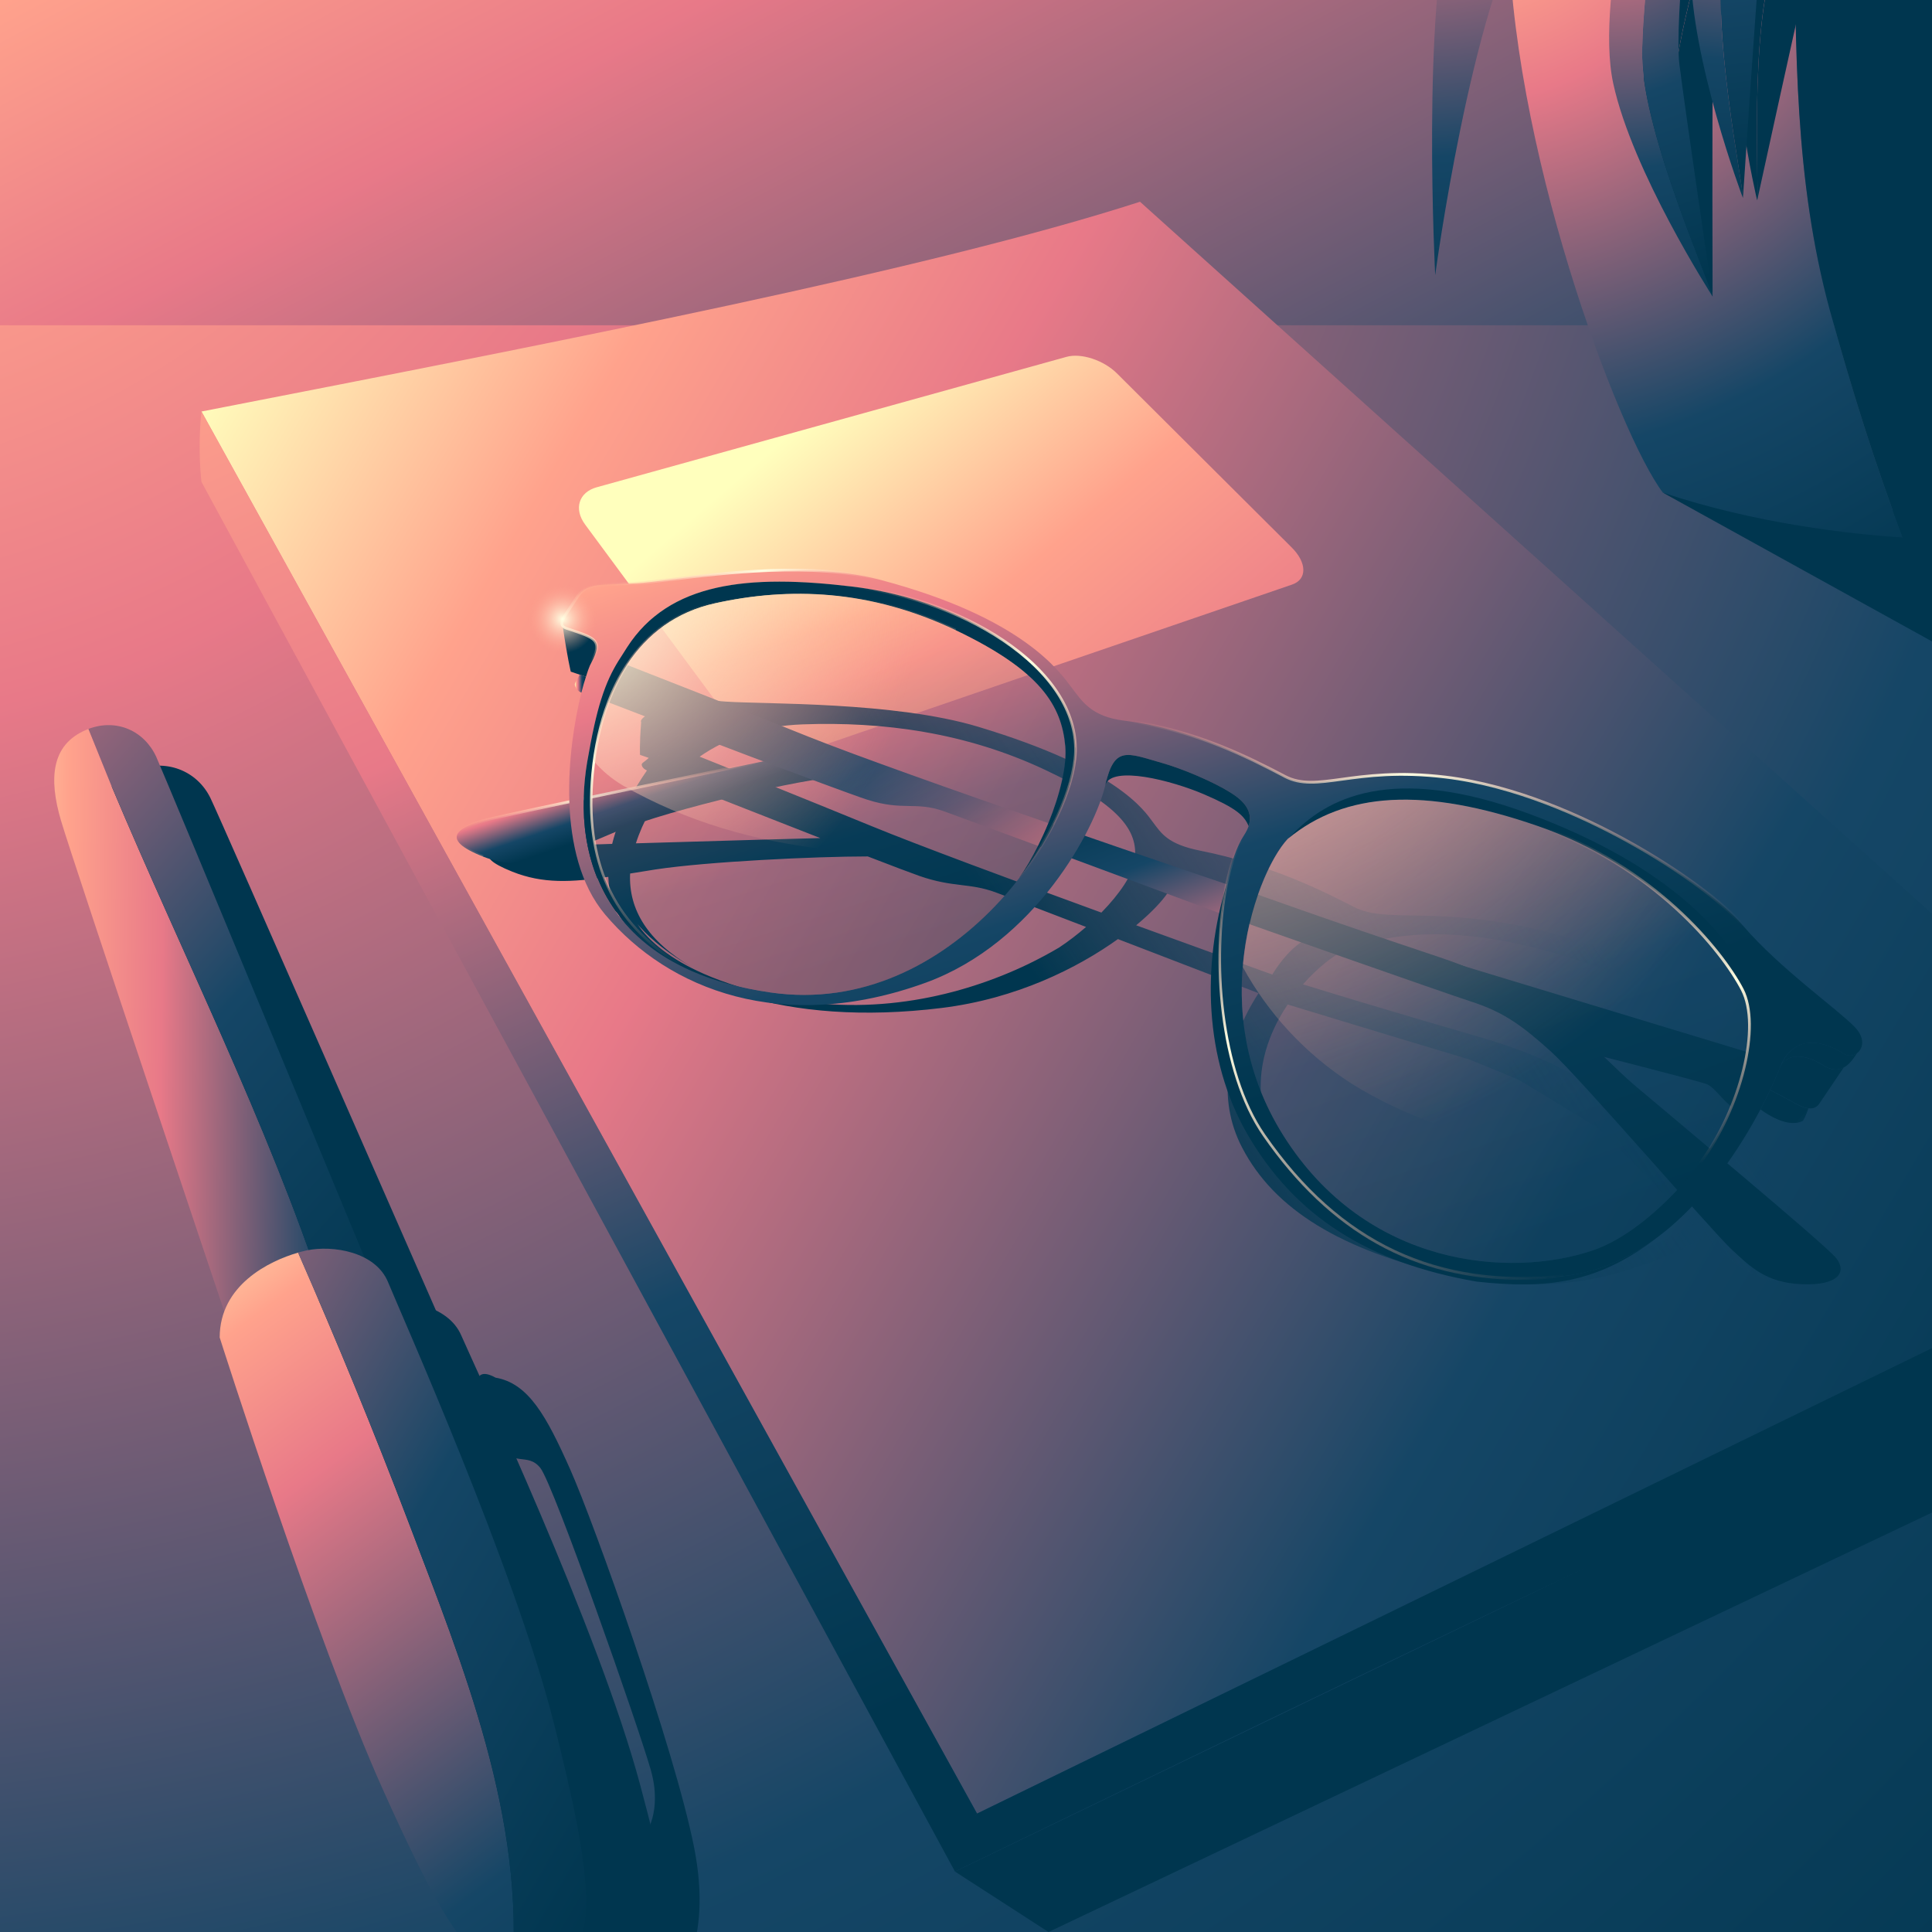 <?xml version="1.0" encoding="utf-8"?>
<!-- Generator: Adobe Illustrator 19.0.0, SVG Export Plug-In . SVG Version: 6.00 Build 0)  -->
<svg version="1.1" id="Layer_1" xmlns="http://www.w3.org/2000/svg" xmlns:xlink="http://www.w3.org/1999/xlink" x="0px" y="0px"
	 width="1400px" height="1400px" viewBox="0 0 1400 1400" enable-background="new 0 0 1400 1400" xml:space="preserve">
<rect x="0" y="0" width="1400" height="1400" fill="#808080" stroke="none"/>
<g id="XMLID_1_">
	<radialGradient id="XMLID_40_" cx="-177" cy="-203" r="2649.475" gradientUnits="userSpaceOnUse">
		<stop  offset="0" style="stop-color:#FFFFBD"/>
		<stop  offset="0.141" style="stop-color:#FFA28C"/>
		<stop  offset="0.277" style="stop-color:#E87988"/>
		<stop  offset="0.644" style="stop-color:#154666"/>
		<stop  offset="0.925" style="stop-color:#00364F"/>
	</radialGradient>
	<rect id="XMLID_402_" fill="url(#XMLID_40_)" width="1400" height="1400"/>
	<polygon id="XMLID_400_" fill="#00364F" points="1400,371.9 1400,464.8 1205,357 	"/>
	<g id="XMLID_377_">
		<defs>
			<rect id="XMLID_376_" width="1400" height="1400"/>
		</defs>
		<clipPath id="XMLID_41_">
			<use xlink:href="#XMLID_376_"  overflow="visible"/>
		</clipPath>
		<linearGradient id="XMLID_42_" gradientUnits="userSpaceOnUse" x1="387.005" y1="-477.886" x2="1194.086" y2="1058.268">
			<stop  offset="0" style="stop-color:#FFFFBD"/>
			<stop  offset="0.141" style="stop-color:#FFA28C"/>
			<stop  offset="0.277" style="stop-color:#E87988"/>
			<stop  offset="0.644" style="stop-color:#154666"/>
			<stop  offset="0.925" style="stop-color:#00364F"/>
		</linearGradient>
		<rect id="XMLID_38_" clip-path="url(#XMLID_41_)" fill="url(#XMLID_42_)" width="1400" height="235.7"/>
		<g id="XMLID_17_" clip-path="url(#XMLID_41_)">
			<g id="XMLID_241_">
				<g id="XMLID_27_">
					<path id="XMLID_28_" fill="#00364F" d="M359.1,998.3c23.8,4.1,36.8,27.6,54.1,66.5c17.3,38.9,75.7,202.5,89.8,274
						c14.1,71.6-14,99.2-14,99.2l-21.7-108.4c0,0,13-16.4,4.3-47s-70.3-206.5-80-218.8s-20.6,1-32.5-19.4
						C347.2,1023.8,335.5,985.1,359.1,998.3z"/>
				</g>
				<path id="XMLID_24_" fill="#00364F" d="M320.2,959.4c0,0-161.1-367.7-167.7-381.1c-9.7-19.9-32.5-29.1-55.2-19.9
					c-27,10.9-29.2,35.8-19.5,67.1s136.3,387.1,136.3,387.1L320.2,959.4z"/>
				<path id="XMLID_21_" fill="#00364F" d="M202.3,1008.5c0-42.9,47.6-60.3,68.1-64.4s54.1,1,63.8,23.5
					c9.7,22.5,99.5,212.7,129.8,326.2c30.3,113.5,40,174.9-7.6,187.1s-74.6-28.6-126.6-138C278,1233.4,202.3,1008.5,202.3,1008.5z"
					/>
			</g>
			<linearGradient id="XMLID_43_" gradientUnits="userSpaceOnUse" x1="108.399" y1="341.515" x2="1648.822" y2="1250.47">
				<stop  offset="0" style="stop-color:#FFFFBD"/>
				<stop  offset="0.141" style="stop-color:#FFA28C"/>
				<stop  offset="0.277" style="stop-color:#E87988"/>
				<stop  offset="0.644" style="stop-color:#154666"/>
				<stop  offset="0.925" style="stop-color:#00364F"/>
			</linearGradient>
			<path id="XMLID_3_" fill="url(#XMLID_43_)" d="M146,298.2l562,1016l919-448l-800.9-720C673.9,195.3,410.1,246.7,146,298.2z"/>
			
				<linearGradient id="XMLID_44_" gradientUnits="userSpaceOnUse" x1="543.989" y1="381.949" x2="1105.599" y2="1622.315" gradientTransform="matrix(0.791 -0.151 0.505 0.727 -57.546 124.775)">
				<stop  offset="0" style="stop-color:#FFFFBD"/>
				<stop  offset="0.141" style="stop-color:#FFA28C"/>
				<stop  offset="0.277" style="stop-color:#E87988"/>
				<stop  offset="0.644" style="stop-color:#154666"/>
				<stop  offset="0.925" style="stop-color:#00364F"/>
			</linearGradient>
			<path id="XMLID_453_" fill="url(#XMLID_44_)" d="M936.3,423.6L578.2,546.3c-13.8,4.7-33.2-2.5-43.1-15.9L424,380.1
				c-8.4-11.4-4.6-23.4,8.4-27l340.4-94.5c10.6-3,27,2.4,36.6,12l126.4,125.9C947.1,407.6,947.4,419.8,936.3,423.6z"/>
			<linearGradient id="XMLID_45_" gradientUnits="userSpaceOnUse" x1="161.849" y1="242.353" x2="653.824" y2="1335.798">
				<stop  offset="0" style="stop-color:#FFA28C"/>
				<stop  offset="0.277" style="stop-color:#E87988"/>
				<stop  offset="0.644" style="stop-color:#154666"/>
				<stop  offset="0.925" style="stop-color:#00364F"/>
			</linearGradient>
			<path id="XMLID_8_" fill="url(#XMLID_45_)" d="M146,298.2c-3,28,0,51,0,51l546,1007c4-22,16-42,16-42L146,298.2z"/>
			<path id="XMLID_10_" fill="#00364F" d="M692,1356.2c0,0,447-217,481-231s444.7-215.5,444.7-215.5l9.3-43.5l-919,448
				C708,1314.2,688,1338.2,692,1356.2z"/>
			<g id="XMLID_96_">
				<path id="XMLID_11_" fill="#00364F" d="M304.2,959.1c22,4,34,27,50,65s70,198,83,268s-13,97-13,97l-20-106c0,0,12-16,4-46
					s-65-202-74-214s-19,1-30-19S282.4,946.2,304.2,959.1z"/>
				<linearGradient id="XMLID_46_" gradientUnits="userSpaceOnUse" x1="-118.976" y1="747.318" x2="591.024" y2="757.318">
					<stop  offset="0.109" style="stop-color:#FFFFBD"/>
					<stop  offset="0.235" style="stop-color:#FFA28C"/>
					<stop  offset="0.332" style="stop-color:#E87988"/>
					<stop  offset="0.503" style="stop-color:#154666"/>
					<stop  offset="0.925" style="stop-color:#00364F"/>
				</linearGradient>
				<path id="XMLID_304_" fill="url(#XMLID_46_)" d="M64.1,528.2c-0.6,0.2-1.3,0.5-1.9,0.8c-25,10.7-27,35.1-18,65.6
					c9,30.6,126,378.6,126,378.6l64.8-34.4C193.4,812.7,132.8,693.3,81,570C75.3,556.1,69.7,542.1,64.1,528.2z"/>
				<linearGradient id="XMLID_47_" gradientUnits="userSpaceOnUse" x1="-286.141" y1="325.864" x2="411.859" y2="955.864">
					<stop  offset="0" style="stop-color:#FFFFBD"/>
					<stop  offset="0.141" style="stop-color:#FFA28C"/>
					<stop  offset="0.277" style="stop-color:#E87988"/>
					<stop  offset="0.644" style="stop-color:#154666"/>
					<stop  offset="0.925" style="stop-color:#00364F"/>
				</linearGradient>
				<path id="XMLID_308_" fill="url(#XMLID_47_)" d="M113.2,548.4c-8.7-18.9-28.8-27.9-49.1-20.2c5.6,13.9,11.3,27.9,16.9,41.8
					c51.8,123.3,112.4,242.7,154,368.7l33.2-17.6C268.2,921.1,119.2,561.5,113.2,548.4z"/>
				<linearGradient id="XMLID_48_" gradientUnits="userSpaceOnUse" x1="75.586" y1="883.482" x2="583.586" y2="1577.482">
					<stop  offset="0" style="stop-color:#FFFFBD"/>
					<stop  offset="0.141" style="stop-color:#FFA28C"/>
					<stop  offset="0.277" style="stop-color:#E87988"/>
					<stop  offset="0.644" style="stop-color:#154666"/>
					<stop  offset="0.925" style="stop-color:#00364F"/>
				</linearGradient>
				<path id="XMLID_306_" fill="url(#XMLID_48_)" d="M296,1103c-25.2-66.3-51.9-131.2-80-195.3c-20.9,6-56.8,23.5-56.8,61.5
					c0,0,70,220,118,327c38.9,86.7,62.7,129.4,93.7,136.1C380.8,1317.7,335.8,1207.7,296,1103z"/>
				<linearGradient id="XMLID_49_" gradientUnits="userSpaceOnUse" x1="-254.53" y1="838.328" x2="565.47" y2="1316.328">
					<stop  offset="0" style="stop-color:#FFFFBD"/>
					<stop  offset="0.141" style="stop-color:#FFA28C"/>
					<stop  offset="0.277" style="stop-color:#E87988"/>
					<stop  offset="0.644" style="stop-color:#154666"/>
					<stop  offset="0.925" style="stop-color:#00364F"/>
				</linearGradient>
				<path id="XMLID_307_" fill="url(#XMLID_49_)" d="M401.2,1248.1c-28-111-111-297-120-319s-40-27-59-23c-1.8,0.4-3.9,0.9-6.2,1.5
					c28,64.2,54.8,129.1,80,195.3c39.8,104.7,84.8,214.7,74.9,329.2c7.3,1.6,15,1.2,23.3-1.1
					C438.2,1419.1,429.2,1359.1,401.2,1248.1z"/>
			</g>
			<linearGradient id="XMLID_50_" gradientUnits="userSpaceOnUse" x1="1100.582" y1="584.984" x2="779.582" y2="802.984">
				<stop  offset="0" style="stop-color:#154666;stop-opacity:0"/>
				<stop  offset="0.925" style="stop-color:#00364F"/>
			</linearGradient>
			<path id="XMLID_622_" fill="url(#XMLID_50_)" d="M1369.5,828.3c-10.2-10.3-47.4-35.3-68.4-59.5c-20.9-24.2-109.6-80.4-199.9-98
				c-66.8-13-97.7-2.2-119.9-13.5c-22.2-11.3-59.2-30.4-111.7-40.9c-23.6-4.7-28.1-12.6-34.2-20.7c-6.1-8.1-25.1-38.5-126.7-69.1
				c-61-18.3-154.2-16.2-182.8-18.2s-36.9-4.7-47.1,2.7c-8.2,6-15.6,9.6-14.2,12.3l0,0c-1.3,16.5-0.8,23.6-0.8,23.6l6.3,2.2
				c-4,3.8-5.7,3.6-4.9,5.8c0.8,2.2,3.6,3.3,3.6,3.3c2-2.9,4-5.4,5.7-7.6c0.3-0.3,0.6-0.7,0.8-1c0.2-0.2,0.4-0.4,0.5-0.6
				c0.3-0.4,0.7-0.8,1-1.1c0.2-0.3,0.4-0.5,0.7-0.7c0.5-0.5,1-1,1.4-1.5c0.1-0.1,0.2-0.2,0.3-0.3c0.5-0.5,1-0.9,1.4-1.3
				c4-3.3,6.1-5.7,6.5-7.7c-0.4,2-2.5,4.4-6.5,7.7c-0.4,0.4-0.9,0.8-1.4,1.3c-0.1,0.1-0.2,0.2-0.3,0.3c-0.4,0.4-0.9,0.9-1.4,1.5
				c-0.2,0.2-0.4,0.5-0.7,0.7c-0.3,0.4-0.7,0.7-1,1.1c-0.2,0.2-0.3,0.4-0.5,0.6c-0.3,0.3-0.5,0.6-0.8,1c-1.8,2.1-3.7,4.7-5.7,7.6
				c-9.1,12.9-20.1,32.6-25.2,53.2c-33.5,1-61.1,1.9-67.2,2.3c-17.9,1.2-36.6,5.2-5.3,17.8c22.4,9,43.3,7.7,69.7,3.8
				c0.4,12.6,4,24.7,12.8,35c36.2,42.5,114.5,74.1,228.8,60c54.3-6.7,98.5-29,127.7-49.9c38.8,14.9,80.1,30.8,101.9,39.2
				c-23,35.3-30.6,76.1-11.9,111.9c23.4,45,71.5,74.1,149.4,92.2c50.7,9.4,90.2,11,141.9-7.4c0,0,0.1,0,0.1,0
				c0.2-0.1,0.3-0.1,0.5-0.2c16-5.5,30.8-12.4,44.1-19.8c6.6,6.6,11.5,11.4,13.8,13.3c11.5,9.4,21.1,18.4,48.7,20.4
				c27.6,2,36-4.7,29.7-12.1c-3.1-3.6-29.3-23.2-57.5-44c6.1-4.5,11.5-8.8,16.2-12.7c0,0,0,0,0,0c13,9.1,23.7,10.6,30,9.2
				c2.1-1.5,4.2-3.7,5.8-5.7c3,0.6,5.8,0.4,8.5-1.2l23.9-16.2l0,0c5.3-1.2,9.5-4.3,12.1-6.1c0,0,0,0,0,0c0,0,0,0,0,0
				C1372.5,839.7,1375.9,834.7,1369.5,828.3z M465.2,599.5c5.7-12.7,13.1-24.2,22.3-34.2c0,0,0,0,0,0c21,8.3,66.6,26.3,106.9,42
				c-0.3,0-72.2,1.9-133.6,3.8C462,607.3,463.5,603.4,465.2,599.5z M787,671.7c-6.1,5.3-12.7,10.4-19.5,14.9
				c-6.9,4.1-14.4,8.1-22.2,11.9l0,0c0,0,0,0,0,0c-48.5,23.4-112.9,38.4-179.6,24.3c-22.2-4.7-40.6-10.5-55.6-17.1
				c-23.9-10.5-39.3-22.9-48.3-36.2c0.7,0.8,1.4,1.7,2.2,2.5c8.7,9.6,20.9,19.4,37.7,29c-32.4-19-46.3-41.9-45.1-68
				c5.9-1,12.2-2,18.7-3c36.9-5.6,115-9.4,153.5-9.4c17.8,6.9,31.7,12.1,37.6,14.2c24.6,8.5,35.8,4.8,55,11.8
				C727.9,649.1,754.8,659.3,787,671.7C787,671.7,787,671.7,787,671.7C787,671.7,787,671.7,787,671.7z M822.1,624.4
				c-1.5,9.6-10.8,23.4-24,36.9c0,0,0,0,0,0c-64.2-23.4-134.3-49.4-166.6-62.7c-52.5-21.5-104.3-42.3-124.5-50.3
				c19.8-13.8,44.7-22.3,74.7-23.4c58.1-2.1,118,5.8,175.7,33C815.1,585,825.2,604.1,822.1,624.4z M823.3,670.5
				c11.2-9.3,19-17.7,22.9-23.6c0,0,0,0,0,0c7.8-9.1,50.1,3.3,72.2,12.8c22.1,9.5,26.7,13.8,28.5,19.4c1.1-1.3,1.8-2.5,2.1-3.8
				c-0.3,1.2-1,2.5-2.1,3.8c-1.1,1.3-2.7,2.7-4.7,4.1c-7.1,5-14.1,13-20.2,22.9c0,0,0,0,0,0.1c0,0,0,0,0,0c0,0,0,0,0-0.1
				c0,0,0,0,0,0.1C905.7,700.3,867.5,686.6,823.3,670.5z M914.2,720.6C914.2,720.6,914.2,720.6,914.2,720.6
				c-3.4,7.2-6.3,15-8.6,23.1C907.9,735.6,910.8,727.8,914.2,720.6z M1221.5,890.4c0,0-0.1,0-0.1,0.1c-3.6,1.9-7.3,3.8-11,5.6
				c-0.1,0-0.2,0.1-0.2,0.1c-23.4,11.3-48,19.5-69.5,21.8c-65.8,7-171.4-10.2-213.6-82.5c-23.8-40.7-12.8-79.7,6-107.6
				c0.1,0,85.3,26,131.6,39.8c20.3,8.3,35.2,14.4,35.7,14.7c1.4,0.7,55.8,33.9,55.8,33.9s0.4,0.1,1.2,0.4
				c18.9,18.3,48.7,49.3,69.7,70.7C1225.2,888.4,1223.3,889.4,1221.5,890.4z M1258.2,865c-15.9-11.6-31.4-22.9-42.8-31.3
				c17.8,5.3,33.2,10,35.5,10.9c4.9,2,9.8,9.6,15,13C1263.4,860.2,1260.8,862.6,1258.2,865z M1291.3,818.7
				c-1.2,4.2-3.2,8.7-5.7,13.3l-127.3-42.2c-19.3-12.9-46-26.7-86-38.3c-64.5-18.7-111.7-33.1-128.1-38.2
				c10.5-12,21.8-20.7,30.1-24.8c49.6-18.8,109.5-14.8,188.6,14.1c79.1,28.9,118.3,75.6,128.1,97.9
				C1293.3,805.6,1293.2,811.8,1291.3,818.7z"/>
			<g id="XMLID_595_">
				<g id="XMLID_517_">
					<path id="XMLID_6_" fill="#00364F" d="M905.4,669.7c0,0,138.6,48.9,161.6,56.4s36.5,17.5,57,36s117,130.5,130.5,143
						s25,24.6,51.5,25.5c26.5,1,32.5-9,24.5-19s-124.7-107-147-126c-24-20.4-58-64.5-140.5-92s-137.6-47.5-137.6-47.5V669.7z"/>
					<linearGradient id="XMLID_51_" gradientUnits="userSpaceOnUse" x1="461.117" y1="544.798" x2="477.784" y2="594.131">
						<stop  offset="0" style="stop-color:#FFFFBD"/>
						<stop  offset="0.141" style="stop-color:#FFA28C"/>
						<stop  offset="0.277" style="stop-color:#E87988"/>
						<stop  offset="0.644" style="stop-color:#154666"/>
						<stop  offset="0.925" style="stop-color:#00364F"/>
					</linearGradient>
					<path id="XMLID_7_" fill="url(#XMLID_51_)" d="M553.1,551.7c0,0-186.6,38.5-203.1,43s-33,13,0,26s57.5-2,97.5-18.5
						s137.5-38.5,159-39s4.5-10,3-11.5S553.1,551.7,553.1,551.7z"/>
					<g id="XMLID_795_">
						<linearGradient id="XMLID_52_" gradientUnits="userSpaceOnUse" x1="329.947" y1="586.143" x2="553.298" y2="586.143">
							<stop  offset="4.926108e-003" style="stop-color:#FFA88F;stop-opacity:0"/>
							<stop  offset="0.458" style="stop-color:#FFFFE3"/>
							<stop  offset="1" style="stop-color:#FFA28C;stop-opacity:0"/>
						</linearGradient>
						<path id="XMLID_39_" fill="url(#XMLID_52_)" d="M349.6,621.6c-13.5-5.3-20-10.3-19.7-15.3c0.3-4.8,6.9-9,19.8-12.6
							c16.3-4.5,201.3-42.6,203.2-43l0.4,2c-1.9,0.4-186.8,38.5-203,43c-11.6,3.2-18.1,7-18.3,10.7c-0.1,2.7,2.9,7.3,18.4,13.4
							L349.6,621.6z"/>
					</g>
					<linearGradient id="XMLID_53_" gradientUnits="userSpaceOnUse" x1="879.582" y1="769.506" x2="794.249" y2="548.839">
						<stop  offset="0" style="stop-color:#FFFFBD"/>
						<stop  offset="0.141" style="stop-color:#FFA28C"/>
						<stop  offset="0.277" style="stop-color:#E87988"/>
						<stop  offset="0.644" style="stop-color:#154666"/>
						<stop  offset="0.925" style="stop-color:#00364F"/>
					</linearGradient>
					<path id="XMLID_29_" fill="url(#XMLID_53_)" d="M899.9,667.7c0,0-82.2-30.5-145.6-54c-0.7-0.2-1.3-0.5-2-0.7
						c2.7-5.4,5.2-10.9,7.5-16.5c1.1,0.4,2.3,0.8,3.4,1.2c70.7,24.5,133.5,45.8,134.3,46C899,644.2,899.9,667.7,899.9,667.7z"/>
					<path id="XMLID_9_" fill="#00364F" d="M1275.7,765.3L919.5,657.2c0,0,157,63,158.5,63.8s62,39.2,62,39.2s91,23,97,25.5
						s14.2,15.7,20.6,17.6"/>
					<linearGradient id="XMLID_54_" gradientUnits="userSpaceOnUse" x1="737.204" y1="234.742" x2="933.694" y2="842.211">
						<stop  offset="0" style="stop-color:#FFFFBD"/>
						<stop  offset="0.141" style="stop-color:#FFA28C"/>
						<stop  offset="0.277" style="stop-color:#E87988"/>
						<stop  offset="0.644" style="stop-color:#154666"/>
						<stop  offset="0.925" style="stop-color:#00364F"/>
					</linearGradient>
					<path id="XMLID_127_" fill="url(#XMLID_54_)" d="M1344,744.2c-12.5-13-54.5-42.5-81-73.5s-125.7-96.7-215.5-107.5
						c-66.5-8-92.5,12-116.5-0.5s-64.2-33.8-116.5-40.5c-23.5-3-30-13.5-38-24s-34.4-50.5-138.5-78c-62.5-16.5-149.5,0.9-177,2.5
						s-36-1-43.5,11c-6.1,9.7-12,16-9.9,19.5c0.5,0.8,1.4,1.5,2.9,2c20.5,7,27,8,18,25c-0.3,0.6-0.6,1.3-1,2
						c-0.1,0.2-0.1,0.3-0.2,0.5c-0.3,0.7-0.6,1.4-0.9,2.3c-0.1,0.4-0.3,0.8-0.4,1.1c-0.2,0.6-0.4,1.2-0.6,1.8
						c-0.1,0.3-0.2,0.6-0.3,1c-0.2,0.5-0.3,1-0.5,1.5c-1.1,3.3-2.2,7.2-3.3,11.5c-9.9,39.4-19.1,117.7,17.2,160.8
						c46,54.5,128.5,87,232,49.5c80-29,123.4-112.2,130.5-143.5c6.5-28.5,15.8-23,40.5-16c16,4.5,38,14,50,21.5
						c10,6.3,16.8,13.8,13.3,24.4c-0.7,2.1-1.8,4.3-3.3,6.6c-5.3,8.1-9.6,20.5-12.6,35.5c-10.4,51.8-5.6,134.8,27.1,182
						c48.5,70,116,113,217,102c26-2.8,48.9-13.7,68.4-28.4c0.1-0.1,0.3-0.2,0.4-0.3c34.9-26.4,59.5-65,73.9-92.1c2.7-5.1,5-9.8,7-14
						c1.9-4,3.5-7.6,4.7-10.4v0c1.6-3.7,2.6-6.2,3-7.3c1.9-4.8,5.8-11,12.5-14.3c1.9-1,4.1-1.7,6.5-2c3.4-0.5,7.2-0.3,11.6,0.8
						c4.5,1.2,9.6,3.4,15.4,7c3,1.9,6.5,1.4,9.2-0.5c0,0,0,0,0,0C1350.1,759.9,1351.8,752.3,1344,744.2z M779,550.2
						c-1.5,13.5-6.9,30.1-15.8,47.5c-2.7,5.3-5.7,10.6-9,16c-4.8,7.8-10.2,15.6-16.2,23.3c-5.4,6.9-11.2,13.7-17.5,20.2l0,0
						c0,0,0,0,0,0c-39.1,40.5-95.4,71.6-162,62c-22.2-3.2-41.1-8.5-57.1-15.5c-25.4-11.1-43.3-26.3-55.6-43.6
						c-23.4-33-26.1-73.6-20.3-107.8c3.5-20.3,6.7-34.6,10.1-45.3c4-12.7,8-20.5,12.3-27.6c2.1-3.4,4.3-6.6,6.5-10.2
						c30.5-47.4,88-53.1,163.5-44C702.9,435.4,786,488.2,779,550.2z M1232,842.8C1232,842.8,1232,842.8,1232,842.8
						c-3.2,4.1-6.4,8-9.8,11.9c0,0-0.1,0.1-0.1,0.1c-2.9,3.3-5.8,6.5-8.8,9.6c-0.1,0.1-0.1,0.1-0.2,0.2
						c-18.8,19.6-39.7,35-59.2,41.6c-59.9,20.1-164,12-224-83.5c-57.5-91.4-18.9-191.1,3.2-214.8c41.3-34.2,98.8-37.8,181.3-9.3
						s132.5,88.6,148,118.6C1276.5,744.3,1261.2,803.3,1232,842.8z"/>
					<path id="XMLID_15_" fill="#00364F" d="M904.8,598.6c-3.2-7.6-8.8-12.9-32.3-23c-23.5-10.1-66.7-21.1-71.5-6.9
						c6.5-28.5,15.8-23,40.5-16c16,4.5,38,14,50,21.5C901.5,580.4,908.3,588,904.8,598.6z"/>
					<path id="XMLID_12_" fill="#00364F" d="M1232,842.8c29.1-39.5,44.5-98.5,30.5-125.6c-15.5-30-65.5-90-148-118.6
						s-140-24.9-181.3,9.3c0,0,0,0,0,0c1-1,1.9-1.9,2.8-2.7c24.5-26,71.6-52.7,172-15.5s154.9,91.1,166.5,142
						C1281,760.2,1261.2,805.2,1232,842.8z"/>
					<path id="XMLID_13_" fill="#00364F" d="M1201.4,896.3c-43.5,34-81.1,37.9-131.4,32.4c-78.3-13.6-131.7-47.2-166.3-107.2
						c-31.2-54.1-32.7-122.3-14.8-180.8c-10.4,51.8-5.6,134.8,27.1,182c48.5,70,116,113,217,102C1159,921.8,1181.9,911,1201.4,896.3
						z"/>
					<path id="XMLID_32_" fill="#00364F" d="M428.5,480.2c-0.3,0.6-0.6,1.3-1,2c-0.1,0.2-0.1,0.3-0.2,0.5c-0.3,0.7-0.6,1.5-0.9,2.3
						c-0.1,0.4-0.3,0.8-0.4,1.1c-0.2,0.6-0.4,1.1-0.6,1.8c-0.1,0.3-0.2,0.6-0.3,1c-0.2,0.5-0.3,1-0.5,1.5l-4.5-1.5l-6.5-2.2
						c0,0-2.5-10-5.9-33.5c0.5,0.8,1.4,1.5,2.9,2C431,462.2,437.5,463.2,428.5,480.2z"/>
					<path id="XMLID_26_" fill="#00364F" d="M1345.7,763.1c-1.9,2.9-5,8-9.7,10.5c-3.7,2-8.5,2.3-14.5-1.5c-13.5-8.5-25.5-8.9-31,0
						c1.9-4.8,5.8-11,12.5-14.3c1.9-1,4.1-1.7,6.5-2c3.4-0.5,7.2-0.3,11.6,0.9c4.5,1.2,9.6,3.4,15.4,7
						C1339.5,765.5,1343,765.1,1345.7,763.1z"/>
					<linearGradient id="XMLID_55_" gradientUnits="userSpaceOnUse" x1="745.279" y1="728.471" x2="538.279" y2="477.471">
						<stop  offset="0" style="stop-color:#FFFFBD"/>
						<stop  offset="0.141" style="stop-color:#FFA28C"/>
						<stop  offset="0.277" style="stop-color:#E87988"/>
						<stop  offset="0.644" style="stop-color:#154666"/>
						<stop  offset="0.925" style="stop-color:#00364F"/>
					</linearGradient>
					<path id="XMLID_20_" fill="url(#XMLID_55_)" d="M759.8,596.5c-2.3,5.5-4.8,11-7.5,16.5c-33.8-12.5-61.9-22.8-68.8-25.3
						c-20-7-29.5,0-55-8.2c-21.4-6.9-147.5-55.1-187.7-70.6c3.7-9.8,8.1-18.9,13.5-27.1c21.2,8.3,75.8,29.6,131.2,51.9
						C619.7,547.4,692.9,573.3,759.8,596.5z"/>
					<path id="XMLID_25_" fill="#00364F" d="M1336,773.6l-17.9,26.5c-2.1,2.7-4.7,3.4-7.7,3c-4.3-0.5-9.2-3.4-13.9-6
						c-5.2-2.9-10.6-5.7-13.8-7.3c1.9-4,3.5-7.6,4.7-10.4v0c1.6-3.7,2.6-6.2,3-7.3c5.5-8.9,17.5-8.5,31,0
						C1327.5,775.9,1332.2,775.6,1336,773.6L1336,773.6z"/>
					<linearGradient id="XMLID_56_" gradientUnits="userSpaceOnUse" x1="1377.495" y1="883.813" x2="1295.495" y2="805.813">
						<stop  offset="0" style="stop-color:#FFFFBD"/>
						<stop  offset="0.141" style="stop-color:#FFA28C"/>
						<stop  offset="0.277" style="stop-color:#E87988"/>
						<stop  offset="0.644" style="stop-color:#154666"/>
						<stop  offset="0.925" style="stop-color:#00364F"/>
					</linearGradient>
					<path id="XMLID_22_" fill="url(#XMLID_56_)" d="M1310.4,803.2c-1,3.1-2.4,6.6-3.9,9c-5.5,3-16,2.5-30.8-8.3c2.7-5.1,5-9.8,7-14
						c3.2,1.6,8.6,4.4,13.8,7.3C1301.2,799.8,1306.1,802.7,1310.4,803.2z"/>
					<linearGradient id="XMLID_57_" gradientUnits="userSpaceOnUse" x1="416.532" y1="495.372" x2="424.56" y2="495.372">
						<stop  offset="0" style="stop-color:#FFFFBD"/>
						<stop  offset="0.141" style="stop-color:#FFA28C"/>
						<stop  offset="0.277" style="stop-color:#E87988"/>
						<stop  offset="0.644" style="stop-color:#154666"/>
						<stop  offset="0.925" style="stop-color:#00364F"/>
					</linearGradient>
					<path id="XMLID_23_" fill="url(#XMLID_57_)" d="M424.6,490.4c-1.1,3.3-2.2,7.2-3.3,11.5c0,0-3-1.1-4.3-4.1s0.3-3,3-9
						L424.6,490.4z"/>
					<path id="XMLID_270_" fill="#00364F" d="M779.4,542.8c0,2.4-0.1,4.9-0.4,7.3c-1.5,13.5-6.9,30.1-15.8,47.5
						c-2.7,5.3-5.7,10.6-9,16c-4.8,7.8-10.2,15.6-16.2,23.3c5.2-7.4,9.9-15.5,14.2-24c2.7-5.4,5.2-10.9,7.5-16.5
						c8.6-21.1,13.5-42.1,12.2-55.8c-2.7-29.1-17.6-54.5-79.5-84S572,425.2,518,437.2c-27.9,6.2-49,22-63.7,44.6
						c-5.3,8.2-9.8,17.3-13.5,27.1c-5.8,15.6-9.5,33-11.3,51.8c-5.7,60,12.3,107,62.7,137.7c-18.5-11-32.7-22.9-43.6-35.2
						c-1-1.1-1.9-2.2-2.8-3.2c-23.4-33-26.1-73.6-20.3-107.8c3.5-20.3,6.7-34.6,10.1-45.3c4-12.7,8-20.5,12.3-27.6
						c2.1-3.4,4.3-6.6,6.5-10.2c30.5-47.4,88-53.1,163.5-44c57.6,6.9,114.4,33.5,142.7,69.2c0,0.1,0.1,0.1,0.1,0.1
						c2.2,2.8,4.2,5.6,6.1,8.5c0.3,0.4,0.5,0.8,0.8,1.2c1.1,1.8,2.2,3.7,3.1,5.5c0.2,0.4,0.4,0.8,0.7,1.3c0.2,0.4,0.4,0.8,0.6,1.2
						c1.1,2.2,2,4.4,2.8,6.6c0.1,0.4,0.3,0.7,0.4,1c0.6,1.8,1.2,3.6,1.7,5.4c0.1,0.3,0.2,0.7,0.3,1c0.2,0.8,0.4,1.5,0.5,2.3
						c0.1,0.5,0.2,0.9,0.3,1.4c0.1,0.3,0.1,0.6,0.2,0.9c0.1,0.4,0.1,0.8,0.2,1.2c0.1,0.4,0.2,0.9,0.2,1.3c0,0.3,0.1,0.7,0.1,1
						c0,0.1,0,0.2,0,0.4c0,0.3,0.1,0.5,0.1,0.8c0.1,0.3,0.1,0.7,0.1,1c0,0.5,0.1,1,0.1,1.5c0,0.1,0,0.2,0,0.2c0,0.4,0,0.8,0.1,1.1
						c0,0.7,0.1,1.3,0.1,2C779.4,541.8,779.4,542.3,779.4,542.8z"/>
				</g>
				<linearGradient id="XMLID_58_" gradientUnits="userSpaceOnUse" x1="553.199" y1="425.272" x2="645.068" y2="709.294">
					<stop  offset="0" style="stop-color:#FFFFBD"/>
					<stop  offset="0.141" style="stop-color:#FFA28C"/>
					<stop  offset="0.277" style="stop-color:#E87988"/>
					<stop  offset="0.644" style="stop-color:#154666"/>
					<stop  offset="0.925" style="stop-color:#00364F"/>
				</linearGradient>
				<path id="XMLID_86_" opacity="0.32" fill="url(#XMLID_58_)" d="M759.8,596.5c-2.3,5.5-4.8,11-7.5,16.5
					c-4.3,8.5-9.1,16.6-14.2,24c-5.4,6.9-11.2,13.7-17.5,20.2l0,0c0,0,0,0,0,0c-39.1,40.5-95.4,71.6-162,62
					c-22.2-3.2-41.1-8.5-57.1-15.5c-21-9.1-36.9-21.1-48.7-34.8c0,0,0,0,0,0c-1.2-1.6-2.4-3.2-3.6-4.8c-0.2-0.3-0.4-0.5-0.5-0.8
					c10.9,12.3,25.1,24.1,43.6,35.2c-50.4-30.7-68.4-77.8-62.7-137.7c1.8-18.8,5.5-36.2,11.3-51.8c3.7-9.8,8.1-18.9,13.5-27.1
					c14.7-22.6,35.8-38.4,63.7-44.6c54-12,112.6-10,174.5,19.5s76.8,54.9,79.5,84C773.3,554.4,768.4,575.4,759.8,596.5z"/>
				<linearGradient id="XMLID_59_" gradientUnits="userSpaceOnUse" x1="951.189" y1="356.719" x2="1149.189" y2="930.719">
					<stop  offset="0" style="stop-color:#FFFFBD"/>
					<stop  offset="0.141" style="stop-color:#FFA28C"/>
					<stop  offset="0.277" style="stop-color:#E87988"/>
					<stop  offset="0.644" style="stop-color:#154666"/>
					<stop  offset="0.925" style="stop-color:#00364F"/>
				</linearGradient>
				<path id="XMLID_115_" opacity="0.32" fill="url(#XMLID_59_)" d="M1232,842.8C1232,842.8,1232,842.8,1232,842.8
					c-3.2,4.1-6.4,8-9.8,11.9c0,0-0.1,0.1-0.1,0.1c-2.9,3.3-5.8,6.5-8.8,9.6c-0.1,0.1-0.1,0.1-0.2,0.2c-18.8,19.6-39.7,35-59.2,41.6
					c-59.9,20.1-164,12-224-83.5c-57.5-91.4-18.9-191.1,3.2-214.8c41.3-34.2,98.8-37.8,181.3-9.3s132.5,88.6,148,118.6
					C1276.5,744.3,1261.2,803.3,1232,842.8z"/>
			</g>
		</g>
		<g id="XMLID_99_" clip-path="url(#XMLID_41_)">
			<linearGradient id="XMLID_60_" gradientUnits="userSpaceOnUse" x1="517.404" y1="395.102" x2="536.426" y2="453.909">
				<stop  offset="4.926108e-003" style="stop-color:#FFA88F;stop-opacity:0"/>
				<stop  offset="0.458" style="stop-color:#FFFFE3"/>
				<stop  offset="1" style="stop-color:#FFA28C;stop-opacity:0"/>
			</linearGradient>
			<path id="XMLID_37_" fill="url(#XMLID_60_)" d="M418.3,434.2l-1.7-1.1c6.4-10.2,13.4-10.4,30.5-10.9c4-0.1,8.5-0.3,13.8-0.6
				c5.9-0.3,14.4-1.4,25.3-2.7c38.5-4.7,102.9-12.7,152.1,0.3l-0.5,1.9c-48.8-12.9-113-5-151.3-0.2c-10.8,1.3-19.4,2.4-25.4,2.7
				c-5.3,0.3-9.8,0.4-13.8,0.6C430.4,424.7,424.1,424.9,418.3,434.2z"/>
		</g>
		<g id="XMLID_151_" clip-path="url(#XMLID_41_)">
			<linearGradient id="XMLID_61_" gradientUnits="userSpaceOnUse" x1="814.373" y1="596.249" x2="1263.76" y2="596.249">
				<stop  offset="4.926108e-003" style="stop-color:#FFA88F;stop-opacity:0"/>
				<stop  offset="0.458" style="stop-color:#FFFFE3"/>
				<stop  offset="1" style="stop-color:#FFA28C;stop-opacity:0"/>
			</linearGradient>
			<path id="XMLID_36_" fill="url(#XMLID_61_)" d="M1262.2,671.3c-12.1-14.1-42.6-38.5-83.7-61.1c-32.1-17.7-80.9-40-131.1-46.1
				c-33.8-4.1-56.6-0.9-75,1.6c-17.3,2.4-29.8,4.1-41.8-2.2l-1.3-0.7c-23.8-12.4-63.7-33.2-114.9-39.7l0.3-2
				c51.5,6.6,91.6,27.5,115.5,39.9l1.3,0.7c11.5,6,23.7,4.3,40.6,2c17.5-2.4,41.5-5.7,75.5-1.6c50.5,6.1,99.6,28.5,131.9,46.3
				c36.3,20,69.4,44.2,84.3,61.5L1262.2,671.3z"/>
		</g>
		<g id="XMLID_793_" clip-path="url(#XMLID_41_)">
			<linearGradient id="XMLID_62_" gradientUnits="userSpaceOnUse" x1="560.208" y1="429.226" x2="560.208" y2="699.264">
				<stop  offset="4.926108e-003" style="stop-color:#FFA88F;stop-opacity:0"/>
				<stop  offset="0.458" style="stop-color:#FFFFE3"/>
				<stop  offset="1" style="stop-color:#FFA28C;stop-opacity:0"/>
			</linearGradient>
			<path id="XMLID_35_" fill="url(#XMLID_62_)" d="M491.7,699.3c-48.5-29.6-69.2-75-63.2-138.7c1.8-19.1,5.6-36.6,11.4-52
				c3.7-10,8.3-19.2,13.6-27.3c15.5-23.9,37.2-39,64.3-45.1c61.5-13.7,118.8-7.3,175.1,19.6l-0.9,1.8
				c-55.9-26.6-112.8-33-173.9-19.4c-26.6,5.9-47.9,20.8-63.1,44.2c-5.2,8-9.7,17.1-13.4,26.9c-5.7,15.2-9.5,32.5-11.3,51.5
				c-5.9,62.9,14.4,107.6,62.2,136.8L491.7,699.3z"/>
		</g>
		<g id="XMLID_794_" clip-path="url(#XMLID_41_)">
			<linearGradient id="XMLID_63_" gradientUnits="userSpaceOnUse" x1="433.603" y1="480.638" x2="433.603" y2="421.622">
				<stop  offset="4.926108e-003" style="stop-color:#FFA88F;stop-opacity:0"/>
				<stop  offset="0.458" style="stop-color:#FFFFE3"/>
				<stop  offset="1" style="stop-color:#FFA28C;stop-opacity:0"/>
			</linearGradient>
			<path id="XMLID_34_" fill="url(#XMLID_63_)" d="M429.4,480.6l-1.8-0.9c3.5-6.6,4.5-10.5,3.4-13.2c-1.5-3.8-7.5-5.8-17.5-9.2
				c-1.1-0.4-2.2-0.7-3.3-1.1c-1.7-0.6-2.8-1.4-3.5-2.4c-1.8-3.1,1-7.3,5.3-13.6c1.4-2.1,3-4.4,4.6-6.9
				c6.3-10.2,13.4-10.4,30.5-10.9c4-0.1,8.5-0.3,13.8-0.6l0.1,2c-5.3,0.3-9.8,0.4-13.8,0.6c-16.8,0.5-23.1,0.8-28.9,10
				c-1.6,2.6-3.2,4.9-4.6,7c-3.6,5.3-6.5,9.5-5.3,11.5c0.4,0.6,1.2,1.1,2.4,1.6c1.2,0.4,2.3,0.8,3.3,1.1
				c10.5,3.6,16.9,5.7,18.8,10.4C434.2,469.1,433.2,473.4,429.4,480.6z"/>
		</g>
		<g id="XMLID_18_" clip-path="url(#XMLID_41_)">
			<linearGradient id="XMLID_64_" gradientUnits="userSpaceOnUse" x1="876.607" y1="618.512" x2="1073.733" y2="959.944">
				<stop  offset="4.926108e-003" style="stop-color:#FFA88F;stop-opacity:0"/>
				<stop  offset="0.315" style="stop-color:#FFFFE3"/>
				<stop  offset="1" style="stop-color:#FFA28C;stop-opacity:0"/>
			</linearGradient>
			<path id="XMLID_33_" fill="url(#XMLID_64_)" d="M1102.3,927.4c-77.3,0-138.7-34.3-187.1-104.2c-32.2-46.5-38.1-128.9-27.3-182.8
				c3.1-15.4,7.5-27.8,12.7-35.8l1.7,1.1c-5.1,7.8-9.4,20-12.5,35.1c-10.8,53.5-5,135.2,26.9,181.2
				c54.2,78.3,124.9,111.5,216.1,101.6l0.2,2C1122.6,926.8,1112.3,927.4,1102.3,927.4z"/>
		</g>
		<g id="XMLID_810_" clip-path="url(#XMLID_41_)">
			<linearGradient id="XMLID_65_" gradientUnits="userSpaceOnUse" x1="1191.422" y1="597.652" x2="1191.422" y2="843.4">
				<stop  offset="4.926108e-003" style="stop-color:#FFA88F;stop-opacity:0"/>
				<stop  offset="0.458" style="stop-color:#FFFFE3"/>
				<stop  offset="1" style="stop-color:#FFA28C;stop-opacity:0"/>
			</linearGradient>
			<path id="XMLID_31_" fill="url(#XMLID_65_)" d="M1232.8,843.4l-1.6-1.2c29.7-40.3,43.9-98.5,30.4-124.6
				c-14.6-28.2-64.2-89.3-147.4-118.1l0.7-1.9c83.9,29,133.8,90.6,148.6,119.1C1277.2,743.4,1262.9,802.6,1232.8,843.4z"/>
		</g>
		<g id="XMLID_16_" clip-path="url(#XMLID_41_)">
			<linearGradient id="XMLID_66_" gradientUnits="userSpaceOnUse" x1="656.095" y1="402.252" x2="778.678" y2="614.572">
				<stop  offset="4.926108e-003" style="stop-color:#FFA88F;stop-opacity:0"/>
				<stop  offset="0.458" style="stop-color:#FFFFE3"/>
				<stop  offset="1" style="stop-color:#FFA28C;stop-opacity:0"/>
			</linearGradient>
			<path id="XMLID_30_" fill="url(#XMLID_66_)" d="M738.9,637.5l-1.6-1.2c5.8-7.5,11.2-15.3,16.1-23.2c3.2-5.3,6.2-10.6,8.9-15.9
				c8.7-17.1,14.1-33.4,15.7-47.2c3.2-28.5-13-57.2-45.6-81c-30.4-22.2-72.2-37.8-114.5-42.9l0.2-2c42.7,5.1,84.7,20.9,115.4,43.3
				c33.2,24.2,49.7,53.6,46.4,82.8c-1.6,13.9-7.1,30.5-15.9,47.8c-2.7,5.3-5.7,10.7-9,16.1C750.2,622.1,744.8,630,738.9,637.5z"/>
		</g>
		<radialGradient id="XMLID_67_" cx="407.57" cy="448.535" r="24.887" gradientUnits="userSpaceOnUse">
			<stop  offset="0" style="stop-color:#FFFFE3"/>
			<stop  offset="1" style="stop-color:#FFA28C;stop-opacity:0"/>
		</radialGradient>
		<circle id="XMLID_139_" clip-path="url(#XMLID_41_)" fill="url(#XMLID_67_)" cx="407.6" cy="448.5" r="24.9"/>
		<g id="XMLID_157_" clip-path="url(#XMLID_41_)">
			<defs>
				<path id="XMLID_162_" d="M759.8,596.5c8.6-21.1,13.5-42.1,12.2-55.8c-2.7-29.1-17.6-54.5-79.5-84S572,425.2,518,437.2
					c-27.9,6.2-49,22-63.7,44.6c-5.3,8.2-9.8,17.3-13.5,27.1c-4.9,13.1-8.3,27.4-10.3,42.8c5.6,6.7,12.6,12.5,20.5,17.3
					c93.7,53.7,196.9,54,299.5,47.5c0.6-1.2,1.2-2.4,1.8-3.6C755,607.5,757.5,602,759.8,596.5z"/>
			</defs>
			<clipPath id="XMLID_68_">
				<use xlink:href="#XMLID_162_"  overflow="visible"/>
			</clipPath>
			<radialGradient id="XMLID_69_" cx="407.159" cy="436.753" r="257.637" gradientUnits="userSpaceOnUse">
				<stop  offset="0" style="stop-color:#FFFFE3"/>
				<stop  offset="1" style="stop-color:#FFA28C;stop-opacity:0"/>
			</radialGradient>
			<circle id="XMLID_156_" clip-path="url(#XMLID_68_)" fill="url(#XMLID_69_)" cx="407.2" cy="436.8" r="257.6"/>
		</g>
		<g id="XMLID_232_" clip-path="url(#XMLID_41_)">
			<defs>
				<path id="XMLID_175_" d="M1262.5,717.2c-15.5-30-65.5-90-148-118.6s-140-24.9-181.3,9.3c-12,12.9-29,48.4-32.6,92.9
					c18.3,33.5,44.8,62.4,78.4,84.2c79.1,49.3,167.7,53.6,254.6,55.6C1261.7,801.1,1276.3,743.8,1262.5,717.2z"/>
			</defs>
			<clipPath id="XMLID_70_">
				<use xlink:href="#XMLID_175_"  overflow="visible"/>
			</clipPath>
			<radialGradient id="XMLID_71_" cx="814.5" cy="318.691" r="544.972" gradientUnits="userSpaceOnUse">
				<stop  offset="0" style="stop-color:#FFFFE3"/>
				<stop  offset="1" style="stop-color:#FFA28C;stop-opacity:0"/>
			</radialGradient>
			<circle id="XMLID_153_" clip-path="url(#XMLID_70_)" fill="url(#XMLID_71_)" cx="814.5" cy="318.7" r="545"/>
		</g>
		<polygon id="XMLID_941_" clip-path="url(#XMLID_41_)" fill="#00364F" points="692,1356.2 759.8,1400 1659,973.1 1617.7,909.7 		
			"/>
		<radialGradient id="XMLID_72_" cx="1056.866" cy="-124.038" r="714.18" gradientUnits="userSpaceOnUse">
			<stop  offset="0" style="stop-color:#FFFFBD"/>
			<stop  offset="0.141" style="stop-color:#FFA28C"/>
			<stop  offset="0.277" style="stop-color:#E87988"/>
			<stop  offset="0.644" style="stop-color:#154666"/>
			<stop  offset="0.925" style="stop-color:#00364F"/>
		</radialGradient>
		<path id="XMLID_396_" clip-path="url(#XMLID_41_)" fill="url(#XMLID_72_)" d="M1300.1-59c-92.6,0-207.1,0-207.1,0
			c0,162,80,374,112,416c67.2,22.4,135.2,30,173.8,32.5c-20.2-53.3-37.1-107.8-52.8-164.5C1300.1,129.6,1301.5,35.4,1300.1-59z"/>
		<path id="XMLID_397_" clip-path="url(#XMLID_41_)" fill="#00364F" d="M1411-59c-14.3,0-59.2,0-110.9,0c1.4,94.4,0,188.6,25.9,284
			c15.7,56.7,32.7,111.3,52.8,164.5c20,1.3,32.2,1.3,32.2,1.3S1451-59,1411-59z"/>
		<radialGradient id="XMLID_73_" cx="1017.75" cy="-257.135" r="577.389" gradientUnits="userSpaceOnUse">
			<stop  offset="0" style="stop-color:#FFFFBD"/>
			<stop  offset="0.141" style="stop-color:#FFA28C"/>
			<stop  offset="0.277" style="stop-color:#E87988"/>
			<stop  offset="0.644" style="stop-color:#154666"/>
			<stop  offset="0.925" style="stop-color:#00364F"/>
		</radialGradient>
		<path id="XMLID_380_" clip-path="url(#XMLID_41_)" fill="url(#XMLID_73_)" d="M1146-199.3c-8,4-72,54-94,130s-12,268.7-12,268.7
			s26-194.7,68-262.7s88-108,88-108L1146-199.3z"/>
		<g id="XMLID_387_" clip-path="url(#XMLID_41_)">
			<path id="XMLID_19_" fill="#00364F" d="M1241,214.8c-0.7-1.3-45.1-88-49.7-150.6c-4.7-63.1,55.1-196.3,54.8-194.4
				c0,0,5.9,2.4,12.6,5.7c-15.5,52.3-39.2,135.4-43.7,170.8C1208,99.9,1240.9,207,1241,214.8z"/>
			<path id="XMLID_14_" fill="#00364F" d="M1241,214.8C1241,214.8,1241,214.8,1241,214.8c-0.1-7.7-33-114.9-26-168.5
				c4.6-35.4,28.2-118.5,43.7-170.8c9.3,4.7,20.1,11.2,18.2,15.7c-3.2,7.8-35.1,128.7-35.7,159.9C1240.6,82.4,1241,214.8,1241,214.8
				z"/>
		</g>
		<g id="XMLID_384_" clip-path="url(#XMLID_41_)">
			<path id="XMLID_5_" fill="#00364F" d="M1273.3,145.2c-0.4-1.5-23.2-98-13.8-162c9.5-64.5,95.6-186.6,94.8-184.7
				c0,0,5.1,3.6,10.7,8.4c-26.3,49.6-67,128.4-79.2,163.1C1267.5,22.7,1274.9,137.5,1273.3,145.2z"/>
			<path id="XMLID_4_" fill="#00364F" d="M1273.3,145.3C1273.3,145.2,1273.3,145.2,1273.3,145.3c1.6-7.8-5.8-122.6,12.6-175.2
				c12.2-34.8,52.9-113.6,79.2-163.1c7.8,6.6,16.5,15.4,13.8,19.6c-4.7,7.2-61.7,122.5-69.1,153.9S1273.3,145.3,1273.3,145.3z"/>
		</g>
		<g id="XMLID_379_" clip-path="url(#XMLID_41_)">
			<radialGradient id="XMLID_74_" cx="1156.55" cy="-190.319" r="487.527" gradientUnits="userSpaceOnUse">
				<stop  offset="0" style="stop-color:#FFFFBD"/>
				<stop  offset="0.141" style="stop-color:#FFA28C"/>
				<stop  offset="0.277" style="stop-color:#E87988"/>
				<stop  offset="0.644" style="stop-color:#154666"/>
				<stop  offset="0.925" style="stop-color:#00364F"/>
			</radialGradient>
			<path id="XMLID_389_" fill="url(#XMLID_74_)" d="M1241,214.8c-0.9-1.4-58.1-90.3-72-154.4c-14-64.7,26-201.3,26-199.3
				c0,0,6.3,2.4,13.4,5.9C1200.7-79.5,1189.3,5.7,1190,42C1191,97,1239.8,206.8,1241,214.8z"/>
			<radialGradient id="XMLID_75_" cx="1092" cy="-240" r="503.254" gradientUnits="userSpaceOnUse">
				<stop  offset="0" style="stop-color:#FFFFBD"/>
				<stop  offset="0.141" style="stop-color:#FFA28C"/>
				<stop  offset="0.277" style="stop-color:#E87988"/>
				<stop  offset="0.644" style="stop-color:#154666"/>
				<stop  offset="0.925" style="stop-color:#00364F"/>
			</radialGradient>
			<path id="XMLID_390_" fill="url(#XMLID_75_)" d="M1241,214.8C1241,214.8,1241,214.8,1241,214.8c-1.2-7.9-50-117.8-51-172.8
				c-0.7-36.3,10.7-121.5,18.4-175.1c10,4.8,21.7,11.5,20.6,16.1c-2,8-16,132-12,164S1241,214.8,1241,214.8z"/>
		</g>
		<g id="XMLID_383_" clip-path="url(#XMLID_41_)">
			
				<radialGradient id="XMLID_76_" cx="1214.898" cy="-269.002" r="487.527" gradientTransform="matrix(0.978 0.211 -0.211 0.978 21.682 -263.869)" gradientUnits="userSpaceOnUse">
				<stop  offset="0" style="stop-color:#FFFFBD"/>
				<stop  offset="0.141" style="stop-color:#FFA28C"/>
				<stop  offset="0.277" style="stop-color:#E87988"/>
				<stop  offset="0.644" style="stop-color:#154666"/>
				<stop  offset="0.925" style="stop-color:#00364F"/>
			</radialGradient>
			<path id="XMLID_382_" fill="url(#XMLID_76_)" d="M1263,143.5c-0.6-1.5-37.7-100.5-37.8-166.1c0-66.2,67.9-191.3,67.5-189.3
				c0,0,5.6,3.7,11.9,8.6c-18.9,50.8-48,131.6-55,167.3C1239,17.8,1263.5,135.5,1263,143.5z"/>
			
				<radialGradient id="XMLID_77_" cx="1150.347" cy="-318.683" r="503.254" gradientTransform="matrix(0.978 0.211 -0.211 0.978 21.682 -263.869)" gradientUnits="userSpaceOnUse">
				<stop  offset="0" style="stop-color:#FFFFBD"/>
				<stop  offset="0.141" style="stop-color:#FFA28C"/>
				<stop  offset="0.277" style="stop-color:#E87988"/>
				<stop  offset="0.644" style="stop-color:#154666"/>
				<stop  offset="0.925" style="stop-color:#00364F"/>
			</radialGradient>
			<path id="XMLID_381_" fill="url(#XMLID_77_)" d="M1263,143.5C1263,143.5,1263,143.5,1263,143.5c0.5-8-24-125.7-13.4-179.6
				c7-35.6,36.1-116.5,55-167.3c8.8,6.8,18.8,15.8,16.7,20.1c-3.6,7.4-43.5,125.6-46.4,157.8C1272.1,6.6,1263,143.5,1263,143.5z"/>
		</g>
	</g>
</g>
</svg>
